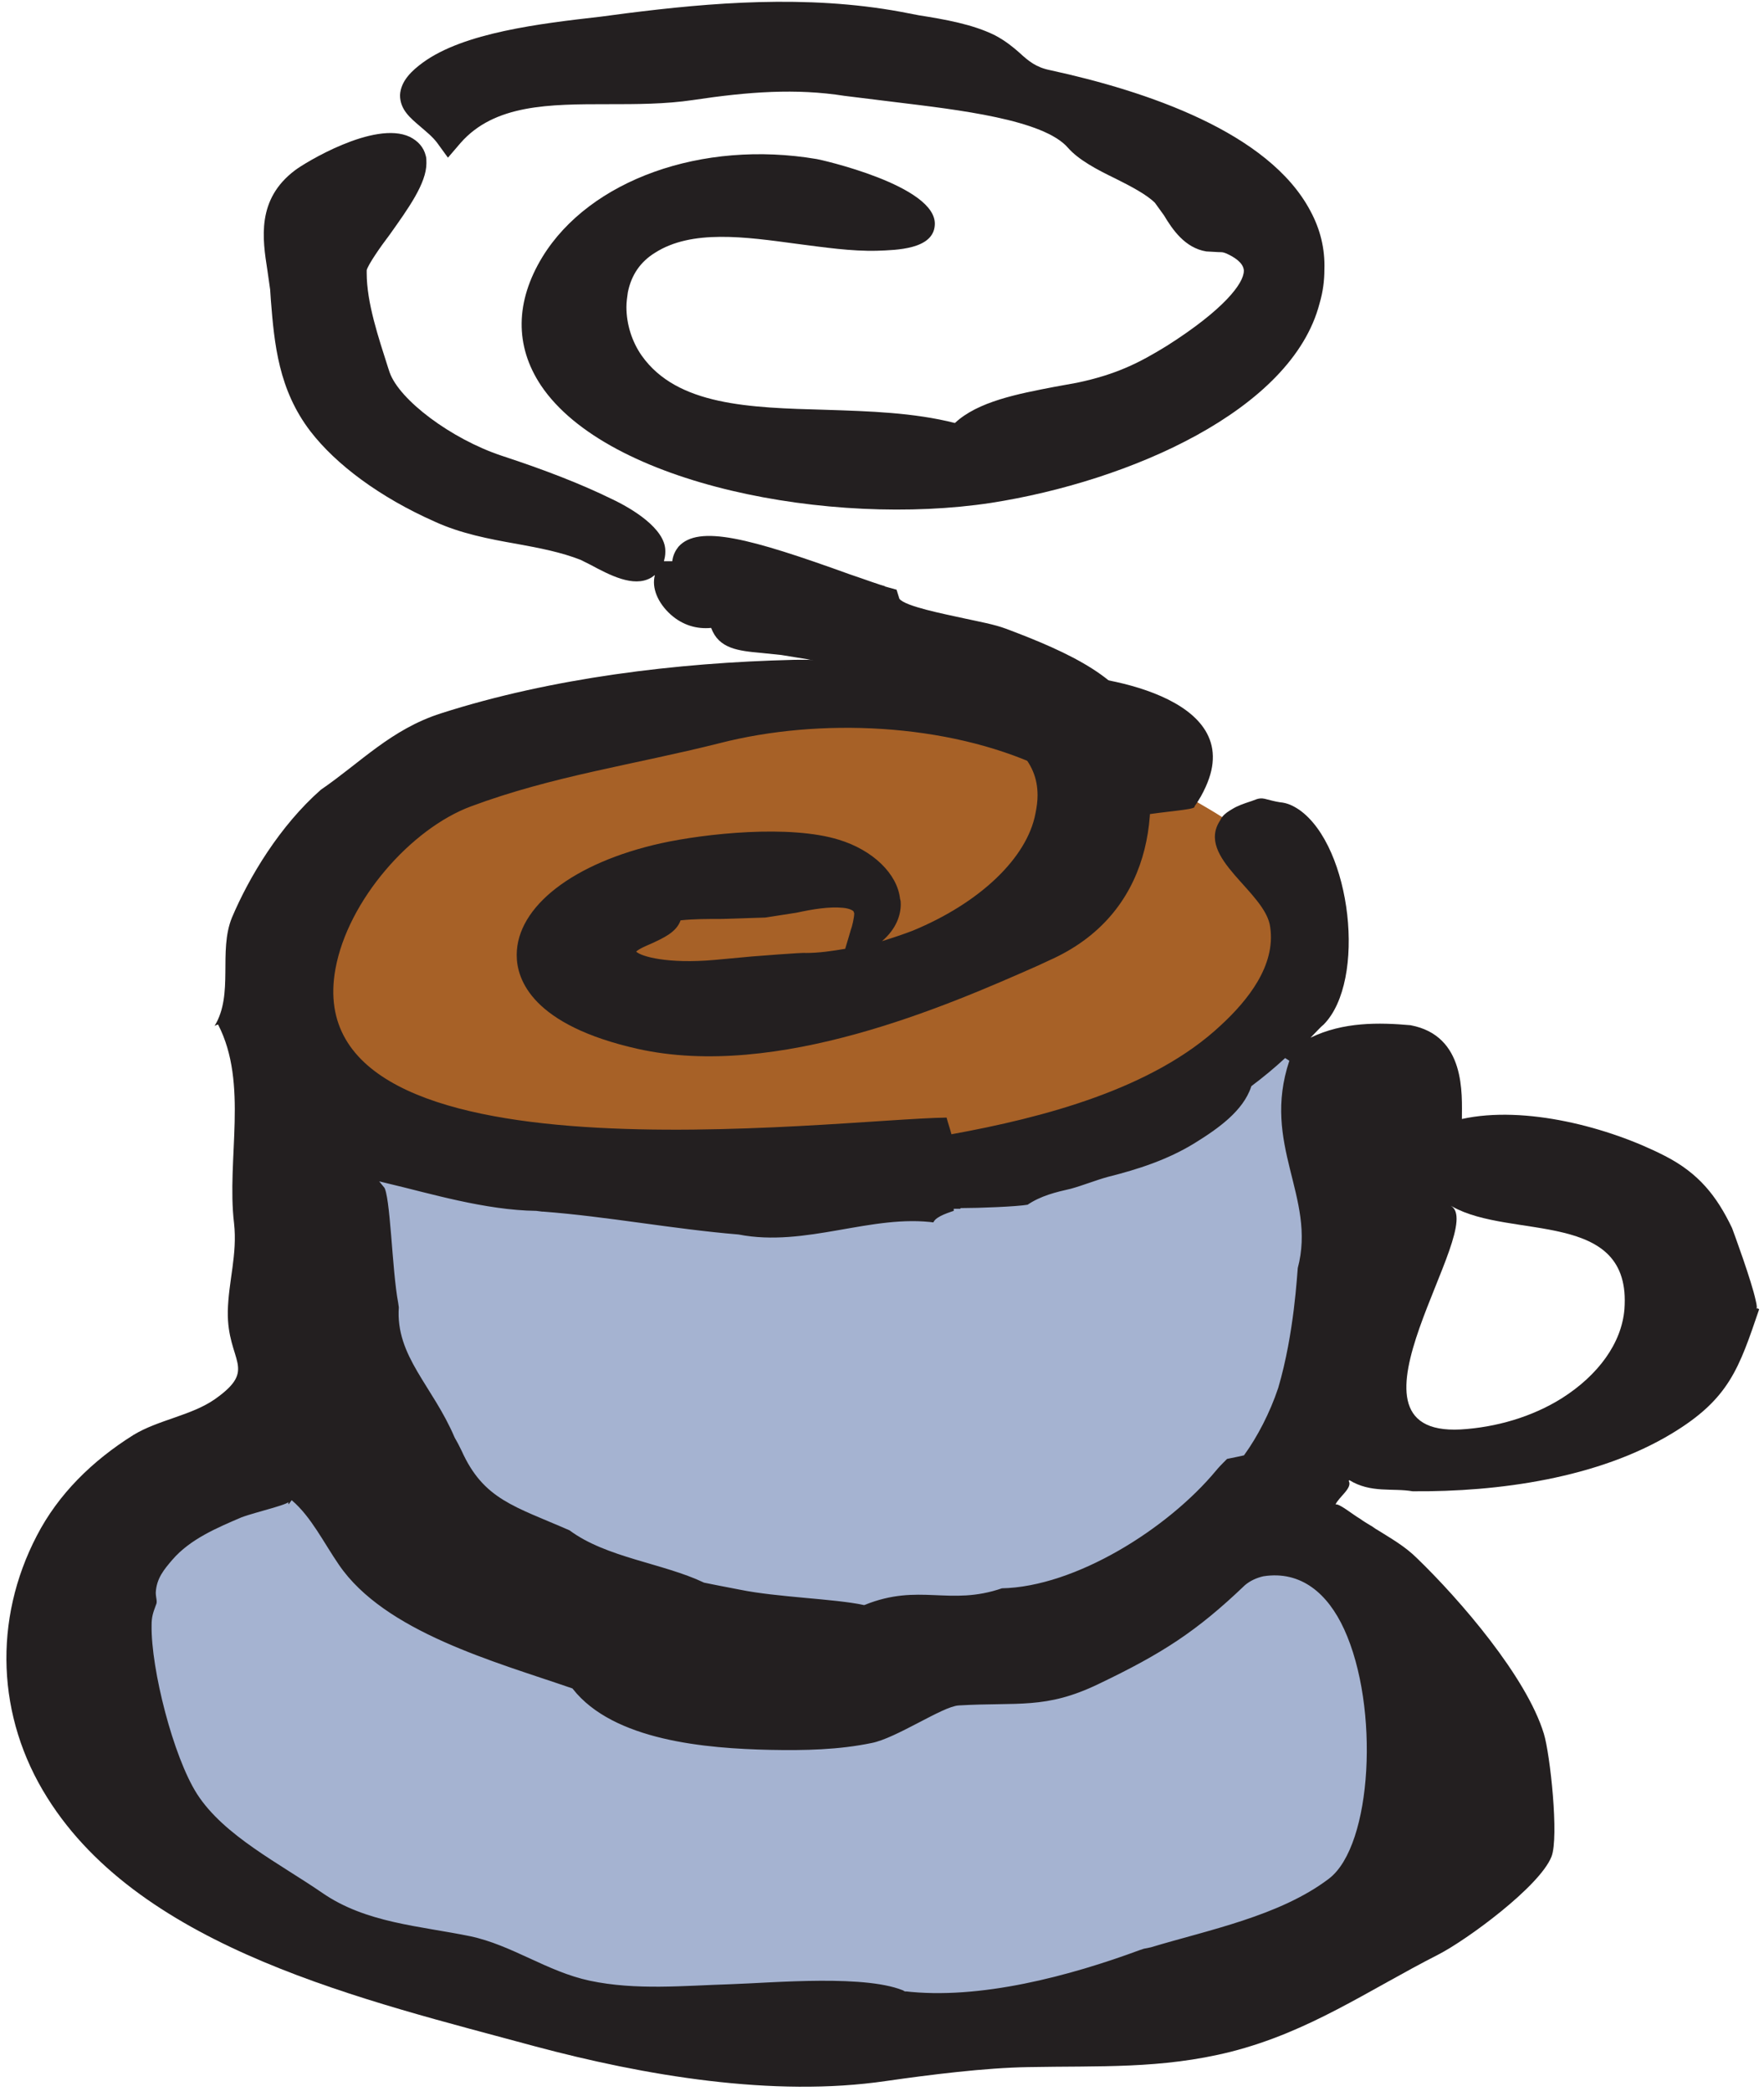 <svg width="254" height="301" viewBox="0 0 254 301" fill="none" xmlns="http://www.w3.org/2000/svg">
<path d="M164.3 117.2C165.1 116.8 163.4 116.6 161.7 116.8C158 117.3 153.2 111.7 149.9 110.2C136.3 103.9 118 103.2 103.6 106.8C91.3 109.9 79.7 111.6 67.8 115.9C59.1 119.1 50.1 129.5 48.3 139.3C42.5 171.2 120.1 160.9 136.3 160.7C136.4 161.5 136.8 162.3 137 163.1C150.2 160.7 166 156.6 175.8 147.4C179.7 143.7 183.6 138.7 182.9 133.3C182.2 128.2 172.1 123.4 175.7 117.9C174.6 117.2 173.4 116.5 172.2 115.8C172.2 115.8 172.2 115.8 172.2 115.9C171.7 116.4 167.8 116.5 164.3 117.2Z" fill="#A76127"/>
<path d="M164.3 117.2C165.1 116.8 163.4 116.6 161.7 116.8C158 117.3 153.2 111.7 149.9 110.2C136.3 103.9 118 103.2 103.6 106.8C91.3 109.9 79.7 111.6 67.8 115.9C59.1 119.1 50.1 129.5 48.3 139.3C42.5 171.2 120.1 160.9 136.3 160.7C136.4 161.5 136.8 162.3 137 163.1C150.2 160.7 166 156.6 175.8 147.4C179.7 143.7 183.6 138.7 182.9 133.3C182.2 128.2 172.1 123.4 175.7 117.9C174.6 117.2 173.4 116.5 172.2 115.8C172.2 115.8 172.2 115.8 172.2 115.9C171.7 116.4 167.8 116.5 164.3 117.2Z" stroke="#A76127" stroke-width="0.743"/>
<path d="M252.9 188.4C253 188.4 253 188 252.8 187.2C252.2 184.4 249.7 177.6 249.4 176.8C247.2 172.2 244.6 168.9 239.7 166.4C231.7 162.3 219.6 159.1 210.5 161.1C210.5 157.6 211.1 149.1 203.1 147.6C198.6 147.2 193.4 147.1 188.7 149.4C189.5 148.6 190.2 147.8 190.6 147.5C196.8 141.2 194.6 121.9 187.1 116.6C186.2 116 185.4 115.6 184.3 115.5C183.6 115.4 182.9 115.2 182.1 115C181.2 114.8 180.7 115.2 180 115.4C179.1 115.7 178.2 116 177.4 116.5C176.9 116.8 176.4 117.1 176 117.6C175.9 117.7 175.8 117.9 175.7 118.1C172.1 123.5 182.3 128.4 182.9 133.5C183.7 139 179.7 144 175.8 147.6C166 156.8 150.2 160.9 137 163.3C136.8 162.5 136.5 161.7 136.3 160.9C120.1 161.1 42.5 171.4 48.3 139.5C50.1 129.6 59.2 119.3 67.8 116.1C79.6 111.7 91.3 110.1 103.6 107C118 103.3 136.3 104.1 149.9 110.4C153.2 111.9 158 117.5 161.7 117C163.4 116.8 165.2 117 164.3 117.4C167.9 116.8 171.7 116.6 172 116.2C172 116.2 172 116.2 172 116.1C172.7 115.1 173.2 114.2 173.6 113.3C179.6 100.2 158 97 151.4 97.1C140.4 99.2 125.7 94.7 114.2 95C97.5 95.4 79.4 97.6 63.5 102.7C56.3 105 51.9 109.8 46.2 113.7C40.3 118.9 35.9 126.2 33.4 132.1C31.4 137 33.7 143.1 30.9 147.7C30.9 147.7 31.3 147.5 31.4 147.5C35.8 156 32.6 166.9 33.7 176.1C34.2 180.6 32.9 184.4 32.8 188.8C32.7 196.1 37.2 197 31 201.4C27.6 203.8 22.8 204.4 19.2 206.6C13.3 210.3 8.4 215.1 5.3 221.1C-1 233.2 -0.5 247.2 6.8 258.8C20.5 280.7 52.7 288 77 294.6C92.7 298.8 111.3 302 127.6 299.6C133.9 298.7 141.8 297.7 148.1 297.6C158.3 297.4 167.2 297.9 177.2 295.4C188.6 292.5 196.9 286.6 207.1 281.4C211.2 279.3 221.7 271.6 223.4 267.3C224.5 264.5 223.2 252.5 222.3 249.6C219.8 241.4 210.2 230.3 204.1 224.4C202.3 222.6 200.3 221.5 198.4 220.3C198 220.1 197.7 219.8 197.3 219.6C196.8 219.3 196.3 219 195.9 218.7C194.7 218 192.8 216.4 192.3 216.6C192.8 215.5 194.8 214.2 194.2 213.2L194.3 213.1C197.4 215 200.5 214.2 203.4 214.7C215.8 214.8 230.1 212.8 240.7 206.4C249 201.4 250.4 197 253.3 188.5C253.1 188.3 253 188.4 252.9 188.4ZM233.9 188.5C233.5 193.4 230.1 198 224.9 201.3C220.6 204 215.4 205.5 210.3 205.8C191 206.8 214.3 176.6 208.9 173.6L209.1 173.7C217.6 178.5 235 174 233.9 188.5Z" fill="#231F20"/>
<path d="M185.3 152.6C181.2 164.9 189.2 172.4 186.5 182.5C186.4 183.3 186 191.9 183.7 199.7C182.5 203.3 180.7 206.7 178.9 209.2C178.5 209.3 177.9 209.4 176.5 209.7L175.9 210.3C175.2 211 174.8 211.5 174.8 211.5C167.9 219.8 154.7 228.1 144.2 228.3C136.7 230.9 132.4 227.5 124.4 230.7C120.2 229.8 112 229.6 106.6 228.5L103.5 227.9L101.5 227.5C95.6 224.7 87.4 223.9 82.2 220C74.2 216.5 69.9 215.6 66.8 208.7L66.3 207.7L65.8 206.8C62.6 199.3 57.3 195.1 57.8 188.2L57.7 187.5C56.8 182.8 56.6 171.9 55.6 170.7C61.9 172.2 69.8 174.6 77.2 174.7L81.9 175.3L78.1 174.8C87.4 175.5 96.7 177.3 106.3 178.1C116.1 180 125.6 175.1 134.7 176.4C134.6 175.7 136.1 175.1 137.7 174.6C137.7 174.5 137.7 174.4 137.7 174.4H138.3C138.4 174.4 138.4 174.4 138.5 174.3C140.8 174.3 146.4 174.1 148.1 173.8C150 172.5 152.1 172 154.3 171.5C156.1 171 157.8 170.3 159.6 169.8C164 168.7 168.3 167.3 172.2 164.9C175.6 162.8 179.3 160.2 180.5 156.6C182.1 155.4 183.8 154 185.3 152.6Z" fill="#A5B3D1"/>
<path d="M185.3 152.6C181.2 164.9 189.2 172.4 186.5 182.5C186.4 183.3 186 191.9 183.7 199.7C182.5 203.3 180.7 206.7 178.9 209.2C178.5 209.3 177.9 209.4 176.5 209.7L175.9 210.3C175.2 211 174.8 211.5 174.8 211.5C167.9 219.8 154.7 228.1 144.2 228.3C136.7 230.9 132.4 227.5 124.4 230.7C120.2 229.8 112 229.6 106.6 228.5L103.5 227.9L101.5 227.5C95.6 224.7 87.4 223.9 82.2 220C74.2 216.5 69.9 215.6 66.8 208.7L66.3 207.7L65.8 206.8C62.6 199.3 57.3 195.1 57.8 188.2L57.7 187.5C56.8 182.8 56.6 171.9 55.6 170.7C61.9 172.2 69.8 174.6 77.2 174.7L81.9 175.3L78.1 174.8C87.4 175.5 96.7 177.3 106.3 178.1C116.1 180 125.6 175.1 134.7 176.4C134.6 175.7 136.1 175.1 137.7 174.6C137.7 174.5 137.7 174.4 137.7 174.4H138.3C138.4 174.4 138.4 174.4 138.5 174.3C140.8 174.3 146.4 174.1 148.1 173.8C150 172.5 152.1 172 154.3 171.5C156.1 171 157.8 170.3 159.6 169.8C164 168.7 168.3 167.3 172.2 164.9C175.6 162.8 179.3 160.2 180.5 156.6C182.1 155.4 183.8 154 185.3 152.6Z" stroke="#A5B3D1" stroke-width="0.743"/>
<path d="M193.2 234.7C198.3 245.8 197.2 265.6 191.1 270.2C184.1 275.5 173.9 277.5 165.6 280L164.6 280.2L164 280.4C154 284.1 141 287.6 130.2 286.3C130.4 286.3 130.5 286.3 130.6 286.4C125.1 283.8 111.3 285.1 105.1 285.3C98.5 285.5 91.6 286.2 85 284.8C78.9 283.5 73.9 279.7 67.8 278.4C60.5 276.9 52.8 276.5 46.6 272.2C40.5 268 32.5 264 28.7 258.1C25.3 252.8 22.1 240.2 22.2 234C22.2 232.8 22.4 232.3 22.8 231.2C23.1 230.6 22.8 230 22.8 229.3C22.9 227.4 23.9 226.2 25.1 224.8C27.6 221.9 31.4 220.3 34.9 218.8C37 218 42.6 216.8 41.8 216.3C44.5 218.6 46.3 222.3 48.5 225.5C55.2 235.3 71.2 239.6 82.2 243.4C88.2 251 101.7 252.1 110.9 252.3C115.8 252.4 120.8 252.3 125.6 251.3C129.2 250.6 135.9 246 138.1 245.9C146.6 245.4 150.6 246.5 158.3 242.8C167.5 238.4 172.5 235.2 179.5 228.5C180.2 227.9 181.1 227.5 182 227.3C187.2 226.5 190.9 229.7 193.2 234.7Z" fill="#A5B3D1"/>
<path d="M193.2 234.7C198.3 245.8 197.2 265.6 191.1 270.2C184.1 275.5 173.9 277.5 165.6 280L164.6 280.2L164 280.4C154 284.1 141 287.6 130.2 286.3C130.4 286.3 130.5 286.3 130.6 286.4C125.1 283.8 111.3 285.1 105.1 285.3C98.5 285.5 91.6 286.2 85 284.8C78.9 283.5 73.9 279.7 67.8 278.4C60.5 276.9 52.8 276.5 46.6 272.2C40.5 268 32.5 264 28.7 258.1C25.3 252.8 22.1 240.2 22.2 234C22.2 232.8 22.4 232.3 22.8 231.2C23.1 230.6 22.8 230 22.8 229.3C22.9 227.4 23.9 226.2 25.1 224.8C27.6 221.9 31.4 220.3 34.9 218.8C37 218 42.6 216.8 41.8 216.3C44.5 218.6 46.3 222.3 48.5 225.5C55.2 235.3 71.2 239.6 82.2 243.4C88.2 251 101.7 252.1 110.9 252.3C115.8 252.4 120.8 252.3 125.6 251.3C129.2 250.6 135.9 246 138.1 245.9C146.6 245.4 150.6 246.5 158.3 242.8C167.5 238.4 172.5 235.2 179.5 228.5C180.2 227.9 181.1 227.5 182 227.3C187.2 226.5 190.9 229.7 193.2 234.7Z" stroke="#A5B3D1" stroke-width="0.743"/>
<path d="M144.8 90.5C143.2 89.9 141 89.5 138.7 89C136 88.4 130.3 87.3 129.5 86.2L129.1 84.9L127.3 84.4H127.5C126.9 84.3 124.5 83.4 122.4 82.7C108 77.5 100.6 75.5 97.7 78.7C97.3 79.2 96.9 79.9 96.8 80.8C96.6 80.8 96 80.8 95.6 80.8C95.7 80.4 95.8 80 95.8 79.5C95.8 79.4 95.8 79.4 95.8 79.3C95.8 76.1 91 73.2 88 71.8C83.7 69.7 78.6 67.7 72.2 65.6C65 63.2 57.5 57.6 56.1 53.6L55.9 53C54.5 48.6 52.8 43.6 52.8 39.3V38.9C53 38.1 54.8 35.5 56.1 33.8C58.8 30 61.4 26.4 61.4 23.5C61.4 23.1 61.4 22.7 61.3 22.4C61 21.2 60.2 20.3 59 19.7C53.9 17.3 43.8 23.5 42.5 24.5C36.9 28.7 37.8 34.4 38.5 38.9L38.9 41.7L39 43.2C39.5 49.5 40.1 56.1 44.7 62.1C48.4 66.9 54.7 71.6 62.6 75.1C66.3 76.8 70.4 77.6 74.4 78.3C77.7 78.9 80.8 79.5 83.6 80.6L84.8 81.2L85 81.3C87.8 82.8 91.2 84.6 93.7 83.2C93.9 83.1 94.1 82.9 94.3 82.8C93.8 84.6 94.7 86.8 96.6 88.5C98.3 90 100.3 90.6 102.4 90.4C103.5 93.4 106.3 93.7 109.6 94L112.5 94.3L116.2 94.9C119.2 95.5 122 96.3 124.9 97.3L126.4 97.7L128.3 98.3C131.5 99.3 134.8 100.3 137.4 101.7C146.1 106.3 149.4 109.6 149.4 114.5C149.4 115.3 149.3 116.1 149.1 117.1C147.9 123.5 141.1 130 131.4 134C130.1 134.5 128.6 135 127 135.5C129.1 133.7 129.7 131.7 129.7 130.2C129.7 129.9 129.7 129.7 129.6 129.4C129.2 125.8 125.7 122.4 120.8 120.9C113.7 118.7 101.6 120 95.2 121.4C82.6 124.2 74.4 130.5 74.4 137.5C74.4 141.1 76.7 147.6 91.8 151C111.9 155.5 136.4 144.8 149.5 139L151 138.3C166 131.7 167.6 116.5 164.1 104.4C162.6 97.9 153.9 93.9 144.8 90.5ZM108.3 137.7L102.9 138.2C96.1 138.8 92.3 137.7 91.6 137C92 136.6 93.2 136.1 93.9 135.8C95.6 135 97.4 134.2 98 132.5C99.9 132.3 101.9 132.3 104 132.3L110.2 132.1L114.7 131.4C117 130.9 119.4 130.5 121.4 130.7C122.4 130.8 122.8 131.1 122.9 131.2C122.9 131.3 123 131.4 123 131.5C123 132.1 122.7 133.4 122.5 133.9C122.5 133.9 122.1 135.3 121.7 136.6C119.9 136.9 118 137.2 116 137.2C115.8 137.1 108.3 137.7 108.3 137.7Z" fill="#231F20"/>
<path d="M188.7 30.4C182.7 19 165 13.1 151.2 10.1C149.2 9.7 148.1 8.8 146.8 7.6C145.9 6.8 144.8 5.9 143.3 5.1C140.1 3.5 136.1 2.8 132.3 2.2L129.7 1.7C116.1 -0.8 102.2 0.4 90.3 1.9L86.5 2.4C77.7 3.4 66.8 4.7 60.9 9C59.4 10.1 57.7 11.6 57.6 13.7C57.6 15.8 59.1 17 60.5 18.2C61.3 18.9 62.2 19.6 62.9 20.5L64.5 22.7L66.3 20.6C71.2 15 79.1 15 87.6 15C91.6 15 95.8 15 99.8 14.4C107.8 13.2 114.6 12.7 121.6 13.8L128.9 14.7C137.9 15.8 150.3 17.2 153.8 21.3C155.3 23 157.9 24.4 160.6 25.7C162.8 26.8 165.1 28 166.3 29.2L167.6 31C168.8 33 170.6 35.7 173.7 36.2L175.5 36.3C176 36.3 176.1 36.3 176.6 36.5C177.7 37 179 37.8 179.1 38.9V39C179.1 40.8 176.2 44.6 168 49.8C164.1 52.2 160.8 53.9 155.1 55.1L151.8 55.7C146.6 56.7 140.8 57.8 137.5 60.9C131.6 59.4 125.2 59.2 118.9 59C107.9 58.7 97.5 58.4 92.4 51.2C91 49.2 90.2 46.7 90.2 44.2C90.2 43.5 90.3 42.8 90.4 42.1C90.9 39.6 92.2 37.7 94.3 36.4C99.6 33 107.3 34.1 114.7 35.1C118.6 35.6 122.6 36.2 126.3 36.1C129.1 36 134.4 35.9 134.6 32.4C135 26.7 117.8 22.9 117.6 22.9C101.1 20.1 84.9 25.9 78.1 37C74.2 43.4 74.1 49.8 77.9 55.5C87.5 69.8 119.7 75.9 142.7 72.4C162.6 69.3 186 59.1 190 43.7C190.5 42 190.7 40.4 190.7 38.8C190.8 35.8 190.1 33 188.7 30.4Z" fill="#231F20"/>
</svg>
